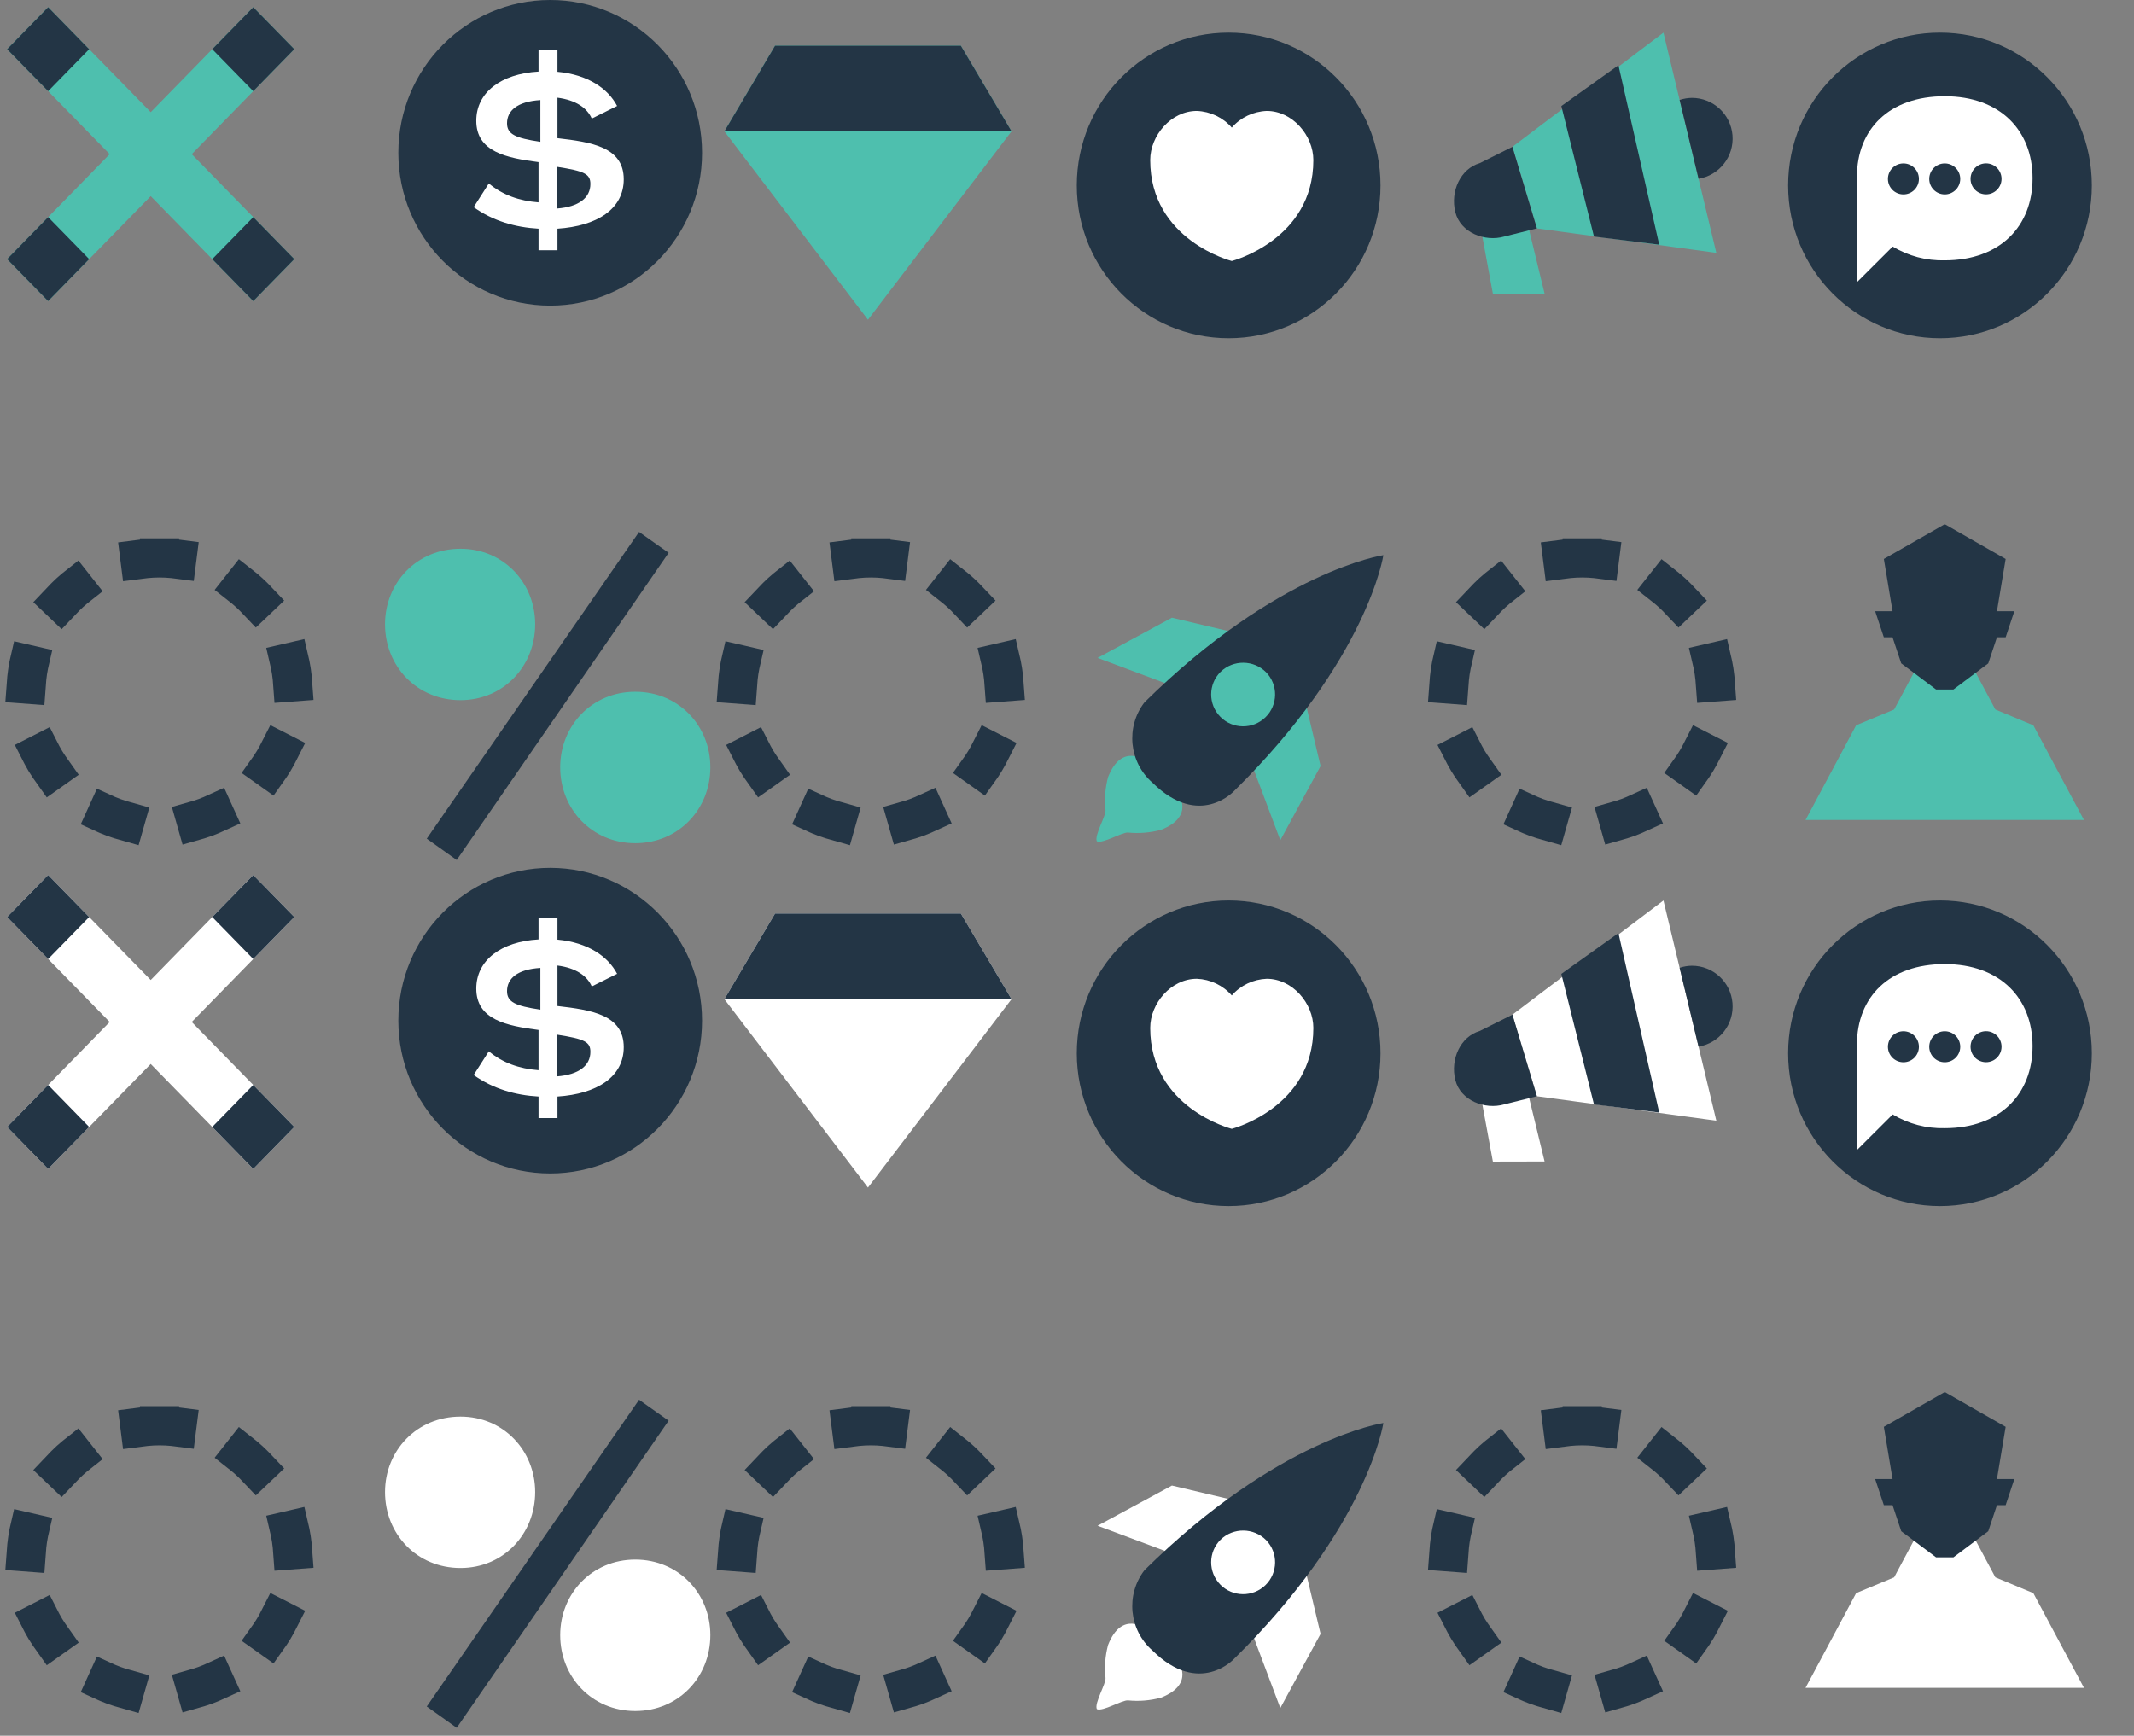 <?xml version="1.0" encoding="UTF-8"?>
<svg width="327px" height="266px" viewBox="0 0 327 266" version="1.1" xmlns="http://www.w3.org/2000/svg" xmlns:xlink="http://www.w3.org/1999/xlink">
    <rect x="0" y="0" width="327" height="266" fill="#808080" stroke="none"/>
    <!-- Generator: Sketch 53 (72520) - https://sketchapp.com -->
    <title>Artboard</title>
    <desc>Created with Sketch.</desc>
    <g id="Artboard" stroke="none" stroke-width="1" fill="none" fill-rule="evenodd">
        <g id="components/box/icons/static/fee">
            <g id="Group-4" transform="translate(1, 0)">
                <g id="Group-2">
                    <g id="Group" transform="translate(60.038, 0)">
                        <path d="M23.27,-1.63424829e-13 C10.419,-1.63424829e-13 -2.13162821e-14,10.484 -2.13162821e-14,23.419 C-2.13162821e-14,36.351 10.419,46.835 23.27,46.835 C36.123,46.835 46.54,36.351 46.54,23.419 C46.54,10.484 36.123,-1.63424829e-13 23.27,-1.63424829e-13" id="Fill-100" fill="#233545"></path>
                        <path d="M34.541,27.477 C34.541,32.046 30.442,34.647 24.385,35.047 L24.385,38.348 L21.484,38.348 L21.484,35.047 C17.965,34.847 14.52,33.88 11.545,31.746 L13.867,28.111 C15.97,29.878 18.509,30.779 21.484,31.012 L21.484,24.843 C16.587,24.209 11.944,23.276 11.944,18.507 C11.944,14.172 15.717,11.304 21.484,10.971 L21.484,7.67 L24.385,7.67 L24.385,11.004 C29.1,11.438 32.147,13.605 33.525,16.24 L29.644,18.174 C28.919,16.54 27.214,15.339 24.385,14.972 L24.385,21.175 C29.572,21.775 34.541,22.509 34.541,27.477 Z M16.656,18.894 C16.656,20.546 17.886,21.156 21.766,21.731 L21.766,15.339 C18.185,15.555 16.656,16.991 16.656,18.894 Z M24.321,31.957 C27.659,31.701 29.431,30.313 29.431,28.195 C29.431,26.661 28.545,26.223 24.321,25.565 L24.321,31.957 Z" id="$" fill="#FFFFFF" fill-rule="nonzero"></path>
                    </g>
                    <g id="close" transform="translate(0.019, 1.019)">
                        <g transform="translate(0.071, 0.084)" id="Shape">
                            <polygon fill="#4EBFAE" points="44.008 38.607 37.721 45.042 22.004 28.956 6.287 45.042 0 38.607 15.717 22.521 0 6.435 6.287 0 22.004 16.086 37.721 0 44.008 6.435 28.291 22.521"></polygon>
                            <path d="M12.574,38.607 L6.287,45.042 L0,38.607 L6.287,32.173 L12.574,38.607 Z M44.008,6.435 L37.721,12.869 L31.435,6.435 L37.721,0 L44.008,6.435 Z M31.435,38.607 L37.721,45.042 L44.008,38.607 L37.721,32.173 L31.435,38.607 Z M0,6.435 L6.287,12.869 L12.574,6.435 L6.287,0 L0,6.435 Z" fill="#233545"></path>
                        </g>
                    </g>
                    <g id="Group-8" transform="translate(58, 81.516)">
                        <g id="Group-7">
                            <polygon id="Path" fill="#233545" fill-rule="nonzero" points="10.985 50.281 6.391 47.013 38.926 -6.75015599e-14 43.458 3.205"></polygon>
                            <path d="M11.565,25.785 C4.86,25.785 -5.68434189e-14,20.572 -5.68434189e-14,14.15 C-5.68434189e-14,7.792 4.86,2.579 11.565,2.579 C18.147,2.579 23.007,7.792 23.007,14.15 C23.007,20.572 18.147,25.785 11.565,25.785 Z" id="Path" fill="#4EBFAE"></path>
                            <path d="M38.345,47.703 C31.702,47.703 26.842,42.489 26.842,36.067 C26.842,29.709 31.702,24.496 38.345,24.496 C44.989,24.496 49.849,29.709 49.849,36.067 C49.849,42.489 44.989,47.703 38.345,47.703 Z" id="Path" fill="#4EBFAE"></path>
                        </g>
                    </g>
                </g>
            </g>
            <g id="Group-4" transform="translate(4, 85)" stroke="#233545" stroke-dasharray="3,11" stroke-linecap="square">
                <g id="Group-2" stroke-width="6">
                    <path d="M20.445,0.502 C9.154,0.502 0,9.682 0,21.009 C0,32.334 9.154,41.515 20.445,41.515 C31.738,41.515 40.889,32.334 40.889,21.009 C40.889,9.682 31.738,0.502 20.445,0.502" id="Fill-100-Copy"></path>
                </g>
            </g>
        </g>
        <g id="components/box/icons/active/fees" transform="translate(0, 133)">
            <g id="Group-4" transform="translate(1, 0)">
                <g id="Group-2">
                    <g id="Group" transform="translate(60.038, 0)">
                        <path d="M23.27,-1.63424829e-13 C10.419,-1.63424829e-13 -2.13162821e-14,10.484 -2.13162821e-14,23.419 C-2.13162821e-14,36.351 10.419,46.835 23.27,46.835 C36.123,46.835 46.54,36.351 46.54,23.419 C46.54,10.484 36.123,-1.63424829e-13 23.27,-1.63424829e-13" id="Fill-100" fill="#233545"></path>
                        <path d="M34.541,27.477 C34.541,32.046 30.442,34.647 24.385,35.047 L24.385,38.348 L21.484,38.348 L21.484,35.047 C17.965,34.847 14.52,33.88 11.545,31.746 L13.867,28.111 C15.97,29.878 18.509,30.779 21.484,31.012 L21.484,24.843 C16.587,24.209 11.944,23.276 11.944,18.507 C11.944,14.172 15.717,11.304 21.484,10.971 L21.484,7.67 L24.385,7.67 L24.385,11.004 C29.1,11.438 32.147,13.605 33.525,16.24 L29.644,18.174 C28.919,16.54 27.214,15.339 24.385,14.972 L24.385,21.175 C29.572,21.775 34.541,22.509 34.541,27.477 Z M16.656,18.894 C16.656,20.546 17.886,21.156 21.766,21.731 L21.766,15.339 C18.185,15.555 16.656,16.991 16.656,18.894 Z M24.321,31.957 C27.659,31.701 29.431,30.313 29.431,28.195 C29.431,26.661 28.545,26.223 24.321,25.565 L24.321,31.957 Z" id="$" fill="#FFFFFF" fill-rule="nonzero"></path>
                    </g>
                    <g id="close" transform="translate(0.019, 1.019)">
                        <g transform="translate(0.071, 0.084)" id="Shape">
                            <polygon fill="#FFFFFF" points="44.008 38.607 37.721 45.042 22.004 28.956 6.287 45.042 0 38.607 15.717 22.521 0 6.435 6.287 0 22.004 16.086 37.721 0 44.008 6.435 28.291 22.521"></polygon>
                            <path d="M12.574,38.607 L6.287,45.042 L0,38.607 L6.287,32.173 L12.574,38.607 Z M44.008,6.435 L37.721,12.869 L31.435,6.435 L37.721,0 L44.008,6.435 Z M31.435,38.607 L37.721,45.042 L44.008,38.607 L37.721,32.173 L31.435,38.607 Z M0,6.435 L6.287,12.869 L12.574,6.435 L6.287,0 L0,6.435 Z" fill="#233545"></path>
                        </g>
                    </g>
                    <g id="Group-8" transform="translate(58, 81.516)">
                        <g id="Group-7">
                            <polygon id="Path" fill="#233545" fill-rule="nonzero" points="10.985 50.281 6.391 47.013 38.926 -6.75015599e-14 43.458 3.205"></polygon>
                            <path d="M11.565,25.785 C4.86,25.785 -5.68434189e-14,20.572 -5.68434189e-14,14.15 C-5.68434189e-14,7.792 4.86,2.579 11.565,2.579 C18.147,2.579 23.007,7.792 23.007,14.15 C23.007,20.572 18.147,25.785 11.565,25.785 Z" id="Path" fill="#FFFFFF"></path>
                            <path d="M38.345,47.703 C31.702,47.703 26.842,42.489 26.842,36.067 C26.842,29.709 31.702,24.496 38.345,24.496 C44.989,24.496 49.849,29.709 49.849,36.067 C49.849,42.489 44.989,47.703 38.345,47.703 Z" id="Path" fill="#FFFFFF"></path>
                        </g>
                    </g>
                </g>
            </g>
            <g id="Group-4" transform="translate(4, 85)" stroke="#233545" stroke-dasharray="3,11" stroke-linecap="square">
                <g id="Group-2" stroke-width="6">
                    <path d="M20.445,0.502 C9.154,0.502 0,9.682 0,21.009 C0,32.334 9.154,41.515 20.445,41.515 C31.738,41.515 40.889,32.334 40.889,21.009 C40.889,9.682 31.738,0.502 20.445,0.502" id="Fill-100-Copy"></path>
                </g>
            </g>
        </g>
        <g id="components/box/icons/static/creativity" transform="translate(109, 0)">
            <g id="rocket" transform="translate(59, 85)">
                <g id="Shape">
                    <path d="M28.186,43.764 L23.519,31.347 L32.075,22.81 L34.357,32.398 L28.186,43.764 Z M0.185,15.825 L11.578,9.666 L21.186,11.944 L12.63,20.48 L0.185,15.825 Z M1.786,34.112 C3.898,28.702 7.55,31.616 7.55,31.616 L9.995,34.05 L12.415,36.456 C12.415,36.456 15.304,40.056 9.89,42.178 C8.25,42.619 6.544,42.759 4.854,42.591 C3.958,42.507 0.964,44.347 0.073,43.932 C-0.356,43.039 1.489,40.05 1.4,39.152 C1.22,37.463 1.35,35.754 1.786,34.112 Z" fill="#4EBFAE"></path>
                    <path d="M7.37,22.638 C27.855,2.427 43.981,0.082 43.981,0.082 C43.981,0.082 41.605,15.995 21.12,36.207 C21.12,36.207 15.795,42.054 8.602,34.956 C5,31.817 4.461,26.426 7.37,22.638 Z" fill="#233545"></path>
                    <path d="M26.011,18.027 C27.885,19.961 27.841,23.043 25.913,24.923 C23.984,26.803 20.895,26.774 19.002,24.86 C17.108,22.945 17.12,19.863 19.03,17.964 C20.981,16.073 24.094,16.101 26.011,18.027 Z" fill="#4EBFAE"></path>
                </g>
            </g>
            <g id="gem" transform="translate(2, 7)">
                <g id="Shape">
                    <polygon fill="#4EBFAE" points="22 42 0 13.125 7.765 0 36.235 0 44 13.125"></polygon>
                    <polygon fill="#233545" points="0 13.125 7.765 0 36.235 0 44 13.125"></polygon>
                </g>
            </g>
            <g id="Group-4" transform="translate(4, 85)" stroke="#233545" stroke-dasharray="3,11" stroke-linecap="square">
                <g id="Group-2" stroke-width="6">
                    <path d="M20.445,0.502 C9.154,0.502 0,9.682 0,21.009 C0,32.334 9.154,41.515 20.445,41.515 C31.738,41.515 40.889,32.334 40.889,21.009 C40.889,9.682 31.738,0.502 20.445,0.502" id="Fill-100-Copy"></path>
                </g>
            </g>
            <g id="Group-3" transform="translate(56, 5)">
                <g id="Group" fill="#233545">
                    <path d="M23.27,-1.63424829e-13 C10.419,-1.63424829e-13 -2.13162821e-14,10.484 -2.13162821e-14,23.419 C-2.13162821e-14,36.351 10.419,46.835 23.27,46.835 C36.123,46.835 46.54,36.351 46.54,23.419 C46.54,10.484 36.123,-1.63424829e-13 23.27,-1.63424829e-13" id="Fill-100"></path>
                </g>
                <g id="heart" transform="translate(11, 12)" fill="#FFFFFF">
                    <g transform="translate(0.25, 0)" id="Shape">
                        <path d="M12.5,23 C12.5,23 0,19.822 0,7.534 C0,3.77 3.198,6.38378239e-16 7.143,6.38378239e-16 C9.215,0.082 11.158,1.009 12.5,2.556 C13.842,1.009 15.785,0.082 17.857,0 C21.802,6.38378239e-16 25,3.77 25,7.534 C25,19.782 12.5,23 12.5,23 Z"></path>
                    </g>
                </g>
            </g>
        </g>
        <g id="components/box/icons/active/creativity" transform="translate(109, 133)">
            <g id="rocket" transform="translate(59, 85)">
                <g id="Shape">
                    <path d="M28.186,43.764 L23.519,31.347 L32.075,22.81 L34.357,32.398 L28.186,43.764 Z M0.185,15.825 L11.578,9.666 L21.186,11.944 L12.63,20.48 L0.185,15.825 Z M1.786,34.112 C3.898,28.702 7.55,31.616 7.55,31.616 L9.995,34.05 L12.415,36.456 C12.415,36.456 15.304,40.056 9.89,42.178 C8.25,42.619 6.544,42.759 4.854,42.591 C3.958,42.507 0.964,44.347 0.073,43.932 C-0.356,43.039 1.489,40.05 1.4,39.152 C1.22,37.463 1.35,35.754 1.786,34.112 Z" fill="#FFFFFF"></path>
                    <path d="M7.37,22.638 C27.855,2.427 43.981,0.082 43.981,0.082 C43.981,0.082 41.605,15.995 21.12,36.207 C21.12,36.207 15.795,42.054 8.602,34.956 C5,31.817 4.461,26.426 7.37,22.638 Z" fill="#233545"></path>
                    <path d="M26.011,18.027 C27.885,19.961 27.841,23.043 25.913,24.923 C23.984,26.803 20.895,26.774 19.002,24.86 C17.108,22.945 17.12,19.863 19.03,17.964 C20.981,16.073 24.094,16.101 26.011,18.027 Z" fill="#FFFFFF"></path>
                </g>
            </g>
            <g id="gem" transform="translate(2, 7)">
                <g id="Shape">
                    <polygon fill="#FFFFFF" points="22 42 0 13.125 7.765 0 36.235 0 44 13.125"></polygon>
                    <polygon fill="#233545" points="0 13.125 7.765 0 36.235 0 44 13.125"></polygon>
                </g>
            </g>
            <g id="Group-4" transform="translate(4, 85)" stroke="#233545" stroke-dasharray="3,11" stroke-linecap="square">
                <g id="Group-2" stroke-width="6">
                    <path d="M20.445,0.502 C9.154,0.502 0,9.682 0,21.009 C0,32.334 9.154,41.515 20.445,41.515 C31.738,41.515 40.889,32.334 40.889,21.009 C40.889,9.682 31.738,0.502 20.445,0.502" id="Fill-100-Copy"></path>
                </g>
            </g>
            <g id="Group-3" transform="translate(56, 5)">
                <g id="Group" fill="#233545">
                    <path d="M23.27,-1.63424829e-13 C10.419,-1.63424829e-13 -2.13162821e-14,10.484 -2.13162821e-14,23.419 C-2.13162821e-14,36.351 10.419,46.835 23.27,46.835 C36.123,46.835 46.54,36.351 46.54,23.419 C46.54,10.484 36.123,-1.63424829e-13 23.27,-1.63424829e-13" id="Fill-100"></path>
                </g>
                <g id="heart" transform="translate(11, 12)" fill="#FFFFFF">
                    <g transform="translate(0.25, 0)" id="Shape">
                        <path d="M12.5,23 C12.5,23 0,19.822 0,7.534 C0,3.77 3.198,6.38378239e-16 7.143,6.38378239e-16 C9.215,0.082 11.158,1.009 12.5,2.556 C13.842,1.009 15.785,0.082 17.857,0 C21.802,6.38378239e-16 25,3.77 25,7.534 C25,19.782 12.5,23 12.5,23 Z"></path>
                    </g>
                </g>
            </g>
        </g>
        <g id="components/box/icons/active/story" transform="translate(218, 133)">
            <g id="Group-5" transform="translate(4, 5)">
                <g id="Group-4" transform="translate(0, 80)" stroke="#233545" stroke-dasharray="3,11" stroke-linecap="square" stroke-width="6">
                    <g id="Group-2">
                        <path d="M20.445,0.502 C9.154,0.502 0,9.682 0,21.009 C0,32.334 9.154,41.515 20.445,41.515 C31.738,41.515 40.889,32.334 40.889,21.009 C40.889,9.682 31.738,0.502 20.445,0.502" id="Fill-100-Copy"></path>
                    </g>
                </g>
                <g id="Group-3" transform="translate(52, 0)" fill="#233545">
                    <g id="Group">
                        <path d="M23.27,-1.63424829e-13 C10.419,-1.63424829e-13 -2.13162821e-14,10.484 -2.13162821e-14,23.419 C-2.13162821e-14,36.351 10.419,46.835 23.27,46.835 C36.123,46.835 46.54,36.351 46.54,23.419 C46.54,10.484 36.123,-1.63424829e-13 23.27,-1.63424829e-13" id="Fill-100"></path>
                    </g>
                </g>
                <g id="bullhorn">
                    <g transform="translate(0.75, 0)" id="Shape">
                        <path d="M4.31,30.81 L6.009,40.017 L13.931,40 L11.5,30 L4.31,30.81 Z M12.75,30 L9,17.5 L32.148,0 L40.25,33.75 L12.75,30 Z" fill="#FFFFFF"></path>
                        <path d="M16.5,11.25 L25.25,5 L31.5,32.5 L21.5,31.25 L16.5,11.25 Z M0.25,27.5 C-0.541,24.324 1.048,20.851 4,20 L9,17.5 L12.75,30 L7.75,31.25 C4.798,32.101 1.041,30.677 0.25,27.5 Z M37.525,22.396 L34.625,10.319 C35.23,10.116 35.862,10.009 36.5,10 C39.749,9.997 42.457,12.488 42.725,15.726 C42.993,18.964 40.731,21.866 37.525,22.396 L37.525,22.396 Z" fill="#233545"></path>
                    </g>
                </g>
                <g id="chat" transform="translate(62, 9)">
                    <g transform="translate(0.542, 0.75)" id="Shape">
                        <path d="M13.458,25.147 C10.652,25.221 7.884,24.488 5.481,23.038 L0,28.5 L0,12.573 L0.009,12.578 C0.009,12.501 0,12.429 0,12.35 C0,5.042 4.946,0 13.458,0 C21.971,0 26.917,5.266 26.917,12.573 C26.917,19.88 21.971,25.147 13.458,25.147 Z" fill="#FFFFFF"></path>
                        <path d="M19.787,10.284 C21.099,10.284 22.162,11.347 22.162,12.659 C22.162,13.97 21.099,15.034 19.787,15.034 C18.475,15.034 17.412,13.97 17.412,12.659 C17.412,11.347 18.475,10.284 19.787,10.284 L19.787,10.284 Z M13.458,10.292 C14.77,10.292 15.833,11.355 15.833,12.667 C15.833,13.978 14.77,15.042 13.458,15.042 C12.147,15.042 11.083,13.978 11.083,12.667 C11.083,11.355 12.147,10.292 13.458,10.292 Z M7.125,10.292 C8.437,10.292 9.5,11.355 9.5,12.667 C9.5,13.978 8.437,15.042 7.125,15.042 C5.813,15.042 4.75,13.978 4.75,12.667 C4.75,11.355 5.813,10.292 7.125,10.292 Z" fill="#233545"></path>
                    </g>
                </g>
                <g id="user" transform="translate(54, 75)">
                    <g transform="translate(0.667, 0.333)" id="Shape">
                        <polygon fill="#FFFFFF" points="0 45.333 7.757 30.815 13.576 28.4 17.455 21.14 25.212 21.14 29.091 28.4 34.909 30.82 42.667 45.333"></polygon>
                        <polygon fill="#233545" points="32 13.333 30.667 17.333 29.333 17.333 28 21.333 22.667 25.333 20 25.333 14.667 21.333 13.333 17.333 12 17.333 10.667 13.333 13.333 13.333 12 5.333 21.333 0 30.667 5.333 29.333 13.333"></polygon>
                    </g>
                </g>
            </g>
        </g>
        <g id="components/box/icons/static/story" transform="translate(218, 0)">
            <g id="Group-5" transform="translate(4, 5)">
                <g id="Group-4" transform="translate(0, 80)" stroke="#233545" stroke-dasharray="3,11" stroke-linecap="square" stroke-width="6">
                    <g id="Group-2">
                        <path d="M20.445,0.502 C9.154,0.502 0,9.682 0,21.009 C0,32.334 9.154,41.515 20.445,41.515 C31.738,41.515 40.889,32.334 40.889,21.009 C40.889,9.682 31.738,0.502 20.445,0.502" id="Fill-100-Copy"></path>
                    </g>
                </g>
                <g id="Group-3" transform="translate(52, 0)" fill="#233545">
                    <g id="Group">
                        <path d="M23.27,-1.63424829e-13 C10.419,-1.63424829e-13 -2.13162821e-14,10.484 -2.13162821e-14,23.419 C-2.13162821e-14,36.351 10.419,46.835 23.27,46.835 C36.123,46.835 46.54,36.351 46.54,23.419 C46.54,10.484 36.123,-1.63424829e-13 23.27,-1.63424829e-13" id="Fill-100"></path>
                    </g>
                </g>
                <g id="bullhorn">
                    <g transform="translate(0.75, 0)" id="Shape">
                        <path d="M4.31,30.81 L6.009,40.017 L13.931,40 L11.5,30 L4.31,30.81 Z M12.75,30 L9,17.5 L32.148,0 L40.25,33.75 L12.75,30 Z" fill="#4EBFAE"></path>
                        <path d="M16.5,11.25 L25.25,5 L31.5,32.5 L21.5,31.25 L16.5,11.25 Z M0.25,27.5 C-0.541,24.324 1.048,20.851 4,20 L9,17.5 L12.75,30 L7.75,31.25 C4.798,32.101 1.041,30.677 0.25,27.5 Z M37.525,22.396 L34.625,10.319 C35.23,10.116 35.862,10.009 36.5,10 C39.749,9.997 42.457,12.488 42.725,15.726 C42.993,18.964 40.731,21.866 37.525,22.396 L37.525,22.396 Z" fill="#233545"></path>
                    </g>
                </g>
                <g id="chat" transform="translate(62, 9)">
                    <g transform="translate(0.542, 0.75)" id="Shape">
                        <path d="M13.458,25.147 C10.652,25.221 7.884,24.488 5.481,23.038 L0,28.5 L0,12.573 L0.009,12.578 C0.009,12.501 0,12.429 0,12.35 C0,5.042 4.946,0 13.458,0 C21.971,0 26.917,5.266 26.917,12.573 C26.917,19.88 21.971,25.147 13.458,25.147 Z" fill="#FFFFFF"></path>
                        <path d="M19.787,10.284 C21.099,10.284 22.162,11.347 22.162,12.659 C22.162,13.97 21.099,15.034 19.787,15.034 C18.475,15.034 17.412,13.97 17.412,12.659 C17.412,11.347 18.475,10.284 19.787,10.284 L19.787,10.284 Z M13.458,10.292 C14.77,10.292 15.833,11.355 15.833,12.667 C15.833,13.978 14.77,15.042 13.458,15.042 C12.147,15.042 11.083,13.978 11.083,12.667 C11.083,11.355 12.147,10.292 13.458,10.292 Z M7.125,10.292 C8.437,10.292 9.5,11.355 9.5,12.667 C9.5,13.978 8.437,15.042 7.125,15.042 C5.813,15.042 4.75,13.978 4.75,12.667 C4.75,11.355 5.813,10.292 7.125,10.292 Z" fill="#233545"></path>
                    </g>
                </g>
                <g id="user" transform="translate(54, 75)">
                    <g transform="translate(0.667, 0.333)" id="Shape">
                        <polygon fill="#4EBFAE" points="0 45.333 7.757 30.815 13.576 28.4 17.455 21.14 25.212 21.14 29.091 28.4 34.909 30.82 42.667 45.333"></polygon>
                        <polygon fill="#233545" points="32 13.333 30.667 17.333 29.333 17.333 28 21.333 22.667 25.333 20 25.333 14.667 21.333 13.333 17.333 12 17.333 10.667 13.333 13.333 13.333 12 5.333 21.333 0 30.667 5.333 29.333 13.333"></polygon>
                    </g>
                </g>
            </g>
        </g>
    </g>
</svg>